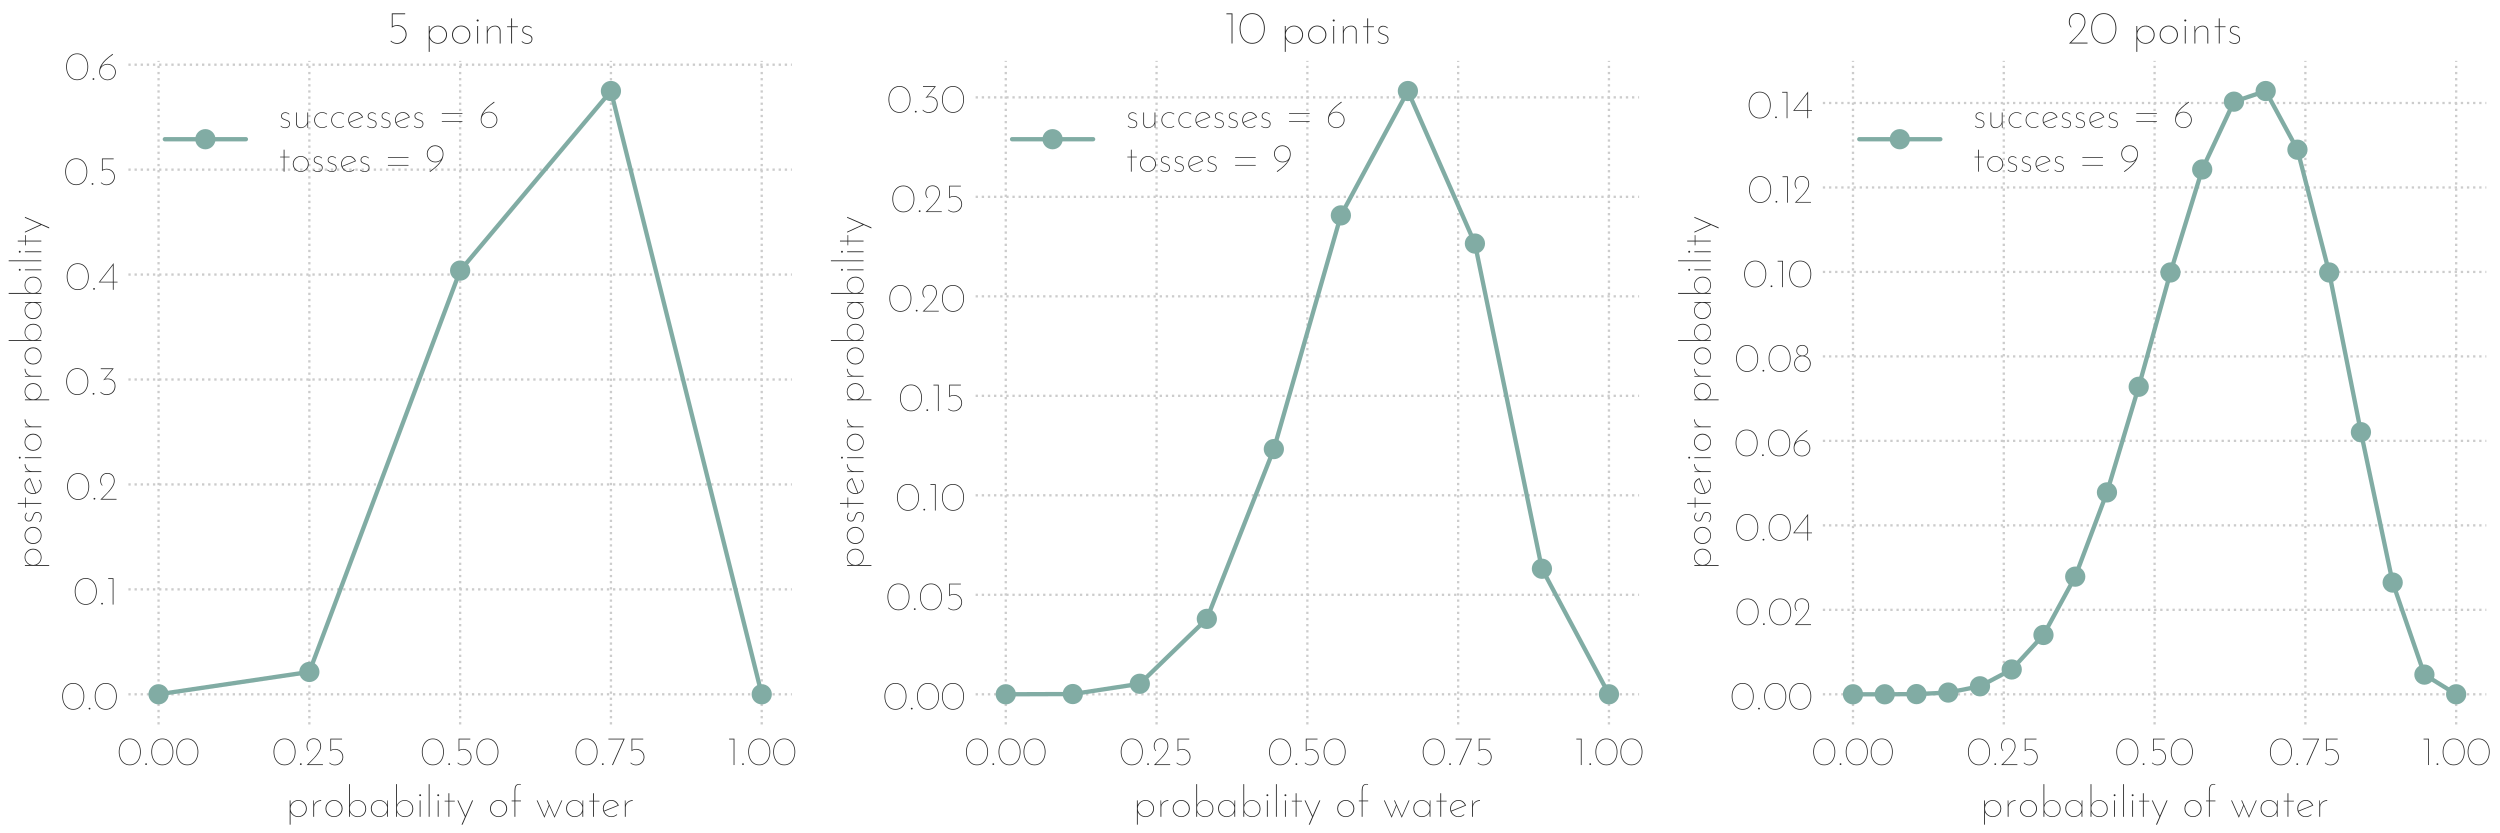 <?xml version="1.0" encoding="utf-8" standalone="no"?>
<!DOCTYPE svg PUBLIC "-//W3C//DTD SVG 1.1//EN"
  "http://www.w3.org/Graphics/SVG/1.1/DTD/svg11.dtd">
<!-- Created with matplotlib (https://matplotlib.org/) -->
<svg height="288pt" version="1.1" viewBox="0 0 864 288" width="864pt" xmlns="http://www.w3.org/2000/svg" xmlns:xlink="http://www.w3.org/1999/xlink">
 <defs>
  <style type="text/css">
*{stroke-linecap:butt;stroke-linejoin:round;}
  </style>
 </defs>
 <g id="figure_1">
  <g id="patch_1">
   <path d="M 0 288 
L 864 288 
L 864 0 
L 0 0 
z
" style="fill:#ffffff;"/>
  </g>
  <g id="axes_1">
   <g id="patch_2">
    <path d="M 44.375 250.369 
L 273.675 250.369 
L 273.675 21.033 
L 44.375 21.033 
z
" style="fill:#ffffff;"/>
   </g>
   <g id="matplotlib.axis_1">
    <g id="xtick_1">
     <g id="line2d_1">
      <path clip-path="url(#p6ac3465b98)" d="M 54.798 250.369 
L 54.798 21.033 
" style="fill:none;stroke:#cccccc;stroke-dasharray:0.8,1.32;stroke-dashoffset:0;stroke-width:0.8;"/>
     </g>
     <g id="line2d_2"/>
     <g id="text_1">
      <!-- 0.00 -->
      <defs>
       <path d="M 30.797 -0.594 
Q 22.203 -0.594 16.047 4 
Q 9.906 8.594 6.75 16.188 
Q 3.594 23.797 3.594 32.594 
Q 3.594 41.406 6.75 48.906 
Q 9.906 56.406 16.047 60.953 
Q 22.203 65.5 30.797 65.5 
Q 39.406 65.5 45.594 60.953 
Q 51.797 56.406 54.938 48.844 
Q 58.094 41.297 58.094 32.594 
Q 58.094 23.797 54.938 16.188 
Q 51.797 8.594 45.594 4 
Q 39.406 -0.594 30.797 -0.594 
z
M 30.797 1.297 
Q 37.906 1.203 43.656 5 
Q 49.406 8.797 52.75 15.891 
Q 56.094 23 56.094 32.5 
Q 56.094 42 52.75 49.047 
Q 49.406 56.094 43.656 59.891 
Q 37.906 63.703 30.797 63.594 
Q 23.703 63.703 18 59.891 
Q 12.297 56.094 8.938 49.047 
Q 5.594 42 5.594 32.5 
Q 5.594 23 8.938 15.891 
Q 12.297 8.797 18 5 
Q 23.703 1.203 30.797 1.297 
z
" id="JosefinSans-Thin-48"/>
       <path d="M 7.094 2.203 
Q 7.094 3.203 7.797 3.844 
Q 8.5 4.5 9.406 4.5 
Q 10.297 4.5 10.938 3.844 
Q 11.594 3.203 11.594 2.203 
Q 11.594 1.297 10.938 0.641 
Q 10.297 0 9.406 0 
Q 8.5 0 7.797 0.641 
Q 7.094 1.297 7.094 2.203 
z
" id="JosefinSans-Thin-46"/>
      </defs>
      <g style="fill:#262626;" transform="translate(40.538 264.397)scale(0.14 -0.14)">
       <use xlink:href="#JosefinSans-Thin-48"/>
       <use x="61.7" xlink:href="#JosefinSans-Thin-46"/>
       <use x="80.3" xlink:href="#JosefinSans-Thin-48"/>
       <use x="142" xlink:href="#JosefinSans-Thin-48"/>
      </g>
     </g>
    </g>
    <g id="xtick_2">
     <g id="line2d_3">
      <path clip-path="url(#p6ac3465b98)" d="M 106.911 250.369 
L 106.911 21.033 
" style="fill:none;stroke:#cccccc;stroke-dasharray:0.8,1.32;stroke-dashoffset:0;stroke-width:0.8;"/>
     </g>
     <g id="line2d_4"/>
     <g id="text_2">
      <!-- 0.25 -->
      <defs>
       <path d="M 45.297 1.906 
L 45.297 0 
L 5.297 0 
Q 16.297 10.594 23.047 17.844 
Q 29.797 25.094 34.297 32.438 
Q 38.797 39.797 38.797 46.297 
Q 38.797 52.594 36.344 56.547 
Q 33.906 60.5 30.297 62.25 
Q 26.703 64 23 64 
Q 17 64 13.391 61.297 
Q 9.797 58.594 8.344 54.688 
Q 6.906 50.797 6.906 46.906 
Q 6.906 39.703 10.797 35.5 
L 9.594 34.406 
Q 4.906 39.594 4.906 46.797 
Q 4.906 55.094 9.75 60.5 
Q 14.594 65.906 23.094 65.906 
Q 28.297 65.906 32.344 63.406 
Q 36.406 60.906 38.594 56.453 
Q 40.797 52 40.797 46.406 
Q 40.797 40.297 37.25 33.844 
Q 33.703 27.406 28.641 21.594 
Q 23.594 15.797 15.297 7.5 
L 9.797 1.906 
z
" id="JosefinSans-Thin-50"/>
       <path d="M 25.703 39.797 
Q 31.406 39.797 36.047 37.094 
Q 40.703 34.406 43.344 29.797 
Q 46 25.203 46 19.594 
Q 46 14.094 43.25 9.391 
Q 40.5 4.703 35.75 1.953 
Q 31 -0.797 25.406 -0.797 
Q 21.406 -0.797 17.656 0.703 
Q 13.906 2.203 11.094 4.906 
L 12.406 6.203 
Q 14.797 3.703 18.094 2.344 
Q 21.406 1 25.094 1 
Q 30.203 1 34.547 3.547 
Q 38.906 6.094 41.453 10.391 
Q 44 14.703 44 19.594 
Q 44 24.594 41.547 28.844 
Q 39.094 33.094 34.797 35.547 
Q 30.5 38 25.297 38 
Q 22 38 19.047 36.891 
Q 16.094 35.797 14.094 34 
L 14 34 
L 14 65.094 
L 42.906 65.094 
L 42.906 63.203 
L 15.906 63.203 
L 15.906 37.5 
Q 17.797 38.5 20.5 39.141 
Q 23.203 39.797 25.703 39.797 
z
" id="JosefinSans-Thin-53"/>
      </defs>
      <g style="fill:#262626;" transform="translate(94.018 264.397)scale(0.14 -0.14)">
       <use xlink:href="#JosefinSans-Thin-48"/>
       <use x="61.7" xlink:href="#JosefinSans-Thin-46"/>
       <use x="80.3" xlink:href="#JosefinSans-Thin-50"/>
       <use x="129.9" xlink:href="#JosefinSans-Thin-53"/>
      </g>
     </g>
    </g>
    <g id="xtick_3">
     <g id="line2d_5">
      <path clip-path="url(#p6ac3465b98)" d="M 159.025 250.369 
L 159.025 21.033 
" style="fill:none;stroke:#cccccc;stroke-dasharray:0.8,1.32;stroke-dashoffset:0;stroke-width:0.8;"/>
     </g>
     <g id="line2d_6"/>
     <g id="text_3">
      <!-- 0.50 -->
      <g style="fill:#262626;" transform="translate(145.284 264.397)scale(0.14 -0.14)">
       <use xlink:href="#JosefinSans-Thin-48"/>
       <use x="61.7" xlink:href="#JosefinSans-Thin-46"/>
       <use x="80.3" xlink:href="#JosefinSans-Thin-53"/>
       <use x="134.6" xlink:href="#JosefinSans-Thin-48"/>
      </g>
     </g>
    </g>
    <g id="xtick_4">
     <g id="line2d_7">
      <path clip-path="url(#p6ac3465b98)" d="M 211.139 250.369 
L 211.139 21.033 
" style="fill:none;stroke:#cccccc;stroke-dasharray:0.8,1.32;stroke-dashoffset:0;stroke-width:0.8;"/>
     </g>
     <g id="line2d_8"/>
     <g id="text_4">
      <!-- 0.75 -->
      <defs>
       <path d="M 44.797 65.094 
L 15.797 0 
L 13.406 0 
L 41.797 63.203 
L 4.5 63.203 
L 4.5 65.094 
z
" id="JosefinSans-Thin-55"/>
      </defs>
      <g style="fill:#262626;" transform="translate(198.386 264.397)scale(0.14 -0.14)">
       <use xlink:href="#JosefinSans-Thin-48"/>
       <use x="61.7" xlink:href="#JosefinSans-Thin-46"/>
       <use x="80.3" xlink:href="#JosefinSans-Thin-55"/>
       <use x="127.9" xlink:href="#JosefinSans-Thin-53"/>
      </g>
     </g>
    </g>
    <g id="xtick_5">
     <g id="line2d_9">
      <path clip-path="url(#p6ac3465b98)" d="M 263.253 250.369 
L 263.253 21.033 
" style="fill:none;stroke:#cccccc;stroke-dasharray:0.8,1.32;stroke-dashoffset:0;stroke-width:0.8;"/>
     </g>
     <g id="line2d_10"/>
     <g id="text_5">
      <!-- 1.00 -->
      <defs>
       <path d="M 19 65.094 
L 19 0 
L 17 0 
L 17 63.094 
L 5.906 63.094 
L 5.906 65.094 
z
" id="JosefinSans-Thin-49"/>
      </defs>
      <g style="fill:#262626;" transform="translate(251.157 264.397)scale(0.14 -0.14)">
       <use xlink:href="#JosefinSans-Thin-49"/>
       <use x="30.8" xlink:href="#JosefinSans-Thin-46"/>
       <use x="49.4" xlink:href="#JosefinSans-Thin-48"/>
       <use x="111.1" xlink:href="#JosefinSans-Thin-48"/>
      </g>
     </g>
    </g>
    <g id="text_6">
     <!-- probability of water -->
     <defs>
      <path d="M 29.406 38.594 
Q 34.703 38.594 39.203 35.938 
Q 43.703 33.297 46.297 28.797 
Q 48.906 24.297 48.906 18.906 
Q 48.906 13.5 46.297 9.047 
Q 43.703 4.594 39.203 2 
Q 34.703 -0.594 29.297 -0.594 
Q 23.406 -0.594 18.594 2.5 
Q 13.797 5.594 11.406 10.703 
L 11.406 -18.094 
L 9.406 -18.094 
L 9.406 37.797 
L 11.297 37.797 
L 11.406 27 
Q 13.797 32.203 18.641 35.391 
Q 23.5 38.594 29.406 38.594 
z
M 29.094 1.094 
Q 34 1.094 38.047 3.5 
Q 42.094 5.906 44.5 10 
Q 46.906 14.094 46.906 18.906 
Q 46.906 23.797 44.5 27.938 
Q 42.094 32.094 38.047 34.5 
Q 34 36.906 29.203 36.906 
Q 24.406 36.906 20.344 34.5 
Q 16.297 32.094 13.844 28.047 
Q 11.406 24 11.406 19.203 
L 11.406 18.203 
Q 11.5 13.594 13.953 9.641 
Q 16.406 5.703 20.406 3.391 
Q 24.406 1.094 29.094 1.094 
z
" id="JosefinSans-Thin-112"/>
      <path d="M 11.203 27.594 
Q 13 32.594 17.547 35.5 
Q 22.094 38.406 27.703 38.5 
L 27.594 36.703 
Q 23.203 36.5 19.5 34.594 
Q 15.797 32.703 13.594 29.344 
Q 11.406 26 11.406 21.797 
L 11.406 0 
L 9.406 0 
L 9.406 37.797 
L 10.906 37.797 
L 11.203 27.594 
z
" id="JosefinSans-Thin-114"/>
      <path d="M 5.406 19 
Q 5.406 24.406 8.047 28.906 
Q 10.703 33.406 15.203 36.047 
Q 19.703 38.703 25.094 38.703 
Q 30.5 38.703 35.047 36.047 
Q 39.594 33.406 42.25 28.906 
Q 44.906 24.406 44.906 19 
Q 44.906 13.594 42.25 9.094 
Q 39.594 4.594 35.047 2 
Q 30.5 -0.594 25.094 -0.594 
Q 19.703 -0.594 15.141 1.953 
Q 10.594 4.5 8 9 
Q 5.406 13.5 5.406 19 
z
M 7.406 19 
Q 7.406 14.094 9.75 10 
Q 12.094 5.906 16.141 3.5 
Q 20.203 1.094 25.094 1.094 
Q 29.906 1.094 33.953 3.5 
Q 38 5.906 40.391 10 
Q 42.797 14.094 42.797 19 
Q 42.797 23.797 40.391 27.938 
Q 38 32.094 33.953 34.5 
Q 29.906 36.906 25.094 36.906 
Q 20.203 36.906 16.094 34.344 
Q 12 31.797 9.703 27.641 
Q 7.406 23.5 7.406 19 
z
" id="JosefinSans-Thin-111"/>
      <path d="M 29.406 38.594 
Q 34.703 38.594 39.203 36 
Q 43.703 33.406 46.297 28.906 
Q 48.906 24.406 48.906 19 
Q 48.906 12.797 46.297 8.344 
Q 43.703 3.906 39.25 1.656 
Q 34.797 -0.594 29.297 -0.594 
Q 23.5 -0.594 18.641 2.656 
Q 13.797 5.906 11.406 11 
L 11.406 0 
L 9.406 0 
L 9.406 75.203 
L 11.406 75.203 
L 11.406 26.906 
Q 13.703 32.203 18.547 35.391 
Q 23.406 38.594 29.406 38.594 
z
M 29.203 1.094 
Q 37.406 1.094 42.156 6.047 
Q 46.906 11 46.906 19 
Q 46.906 23.797 44.703 27.891 
Q 42.5 32 38.453 34.453 
Q 34.406 36.906 29.203 36.906 
Q 22.406 36.906 17.453 32.703 
Q 12.5 28.5 11.406 22.094 
L 11.406 17.406 
Q 11.406 13.297 13.844 9.5 
Q 16.297 5.703 20.344 3.391 
Q 24.406 1.094 29.203 1.094 
z
" id="JosefinSans-Thin-98"/>
      <path d="M 44.797 37.797 
L 44.797 0 
L 42.906 0 
L 42.906 10.797 
Q 40.797 5.797 35.844 2.594 
Q 30.906 -0.594 24.906 -0.594 
Q 19.594 -0.594 15.094 2 
Q 10.594 4.594 8 9.047 
Q 5.406 13.5 5.406 18.906 
Q 5.406 25 8.047 29.453 
Q 10.703 33.906 15.203 36.25 
Q 19.703 38.594 25.203 38.594 
Q 31 38.594 35.797 35.344 
Q 40.594 32.094 42.906 26.906 
L 43.297 37.797 
z
M 25.094 1.094 
Q 30 1.094 34.047 3.297 
Q 38.094 5.5 40.5 9.391 
Q 42.906 13.297 42.906 18.094 
L 42.906 22.203 
Q 41.703 28.406 36.641 32.656 
Q 31.594 36.906 25.094 36.906 
Q 20.203 36.906 16.141 34.703 
Q 12.094 32.5 9.75 28.391 
Q 7.406 24.297 7.406 19 
Q 7.406 14.094 9.797 10 
Q 12.203 5.906 16.25 3.5 
Q 20.297 1.094 25.094 1.094 
z
" id="JosefinSans-Thin-97"/>
      <path d="M 11.406 37.797 
L 11.406 0 
L 9.406 0 
L 9.406 37.797 
z
M 8.203 49.703 
Q 8.203 50.609 8.844 51.25 
Q 9.5 51.906 10.5 51.906 
Q 11.406 51.906 12.047 51.25 
Q 12.703 50.609 12.703 49.703 
Q 12.703 48.797 12.047 48.141 
Q 11.406 47.5 10.5 47.5 
Q 9.594 47.5 8.891 48.203 
Q 8.203 48.906 8.203 49.703 
z
" id="JosefinSans-Thin-105"/>
      <path d="M 11.406 75.203 
L 11.406 0 
L 9.406 0 
L 9.406 75.203 
z
" id="JosefinSans-Thin-108"/>
      <path d="M 15.297 54.297 
L 15.297 37 
L 27.906 37 
L 27.906 35.297 
L 15.297 35.297 
L 15.297 0 
L 13.297 0 
L 13.297 35.297 
L 4.5 35.297 
L 4.5 37 
L 13.297 37 
L 13.297 54.297 
z
" id="JosefinSans-Thin-116"/>
      <path d="M 39.703 37.797 
L 15.406 -18.094 
L 13 -18.094 
L 20.906 -0.203 
L 3.406 37.797 
L 5.5 37.797 
L 21.906 2.203 
L 37.5 37.797 
z
" id="JosefinSans-Thin-121"/>
      <path id="JosefinSans-Thin-32"/>
      <path d="M 11.5 35.703 
L 5 35.703 
L 5 37.5 
L 11.5 37.5 
L 11.5 58.5 
Q 11.5 68 14.141 71.844 
Q 16.797 75.703 22.5 75.703 
Q 24.406 75.703 26.5 74.906 
L 25.594 73.5 
Q 24.406 74.203 22.594 74.203 
Q 17.797 74.203 15.641 70.75 
Q 13.5 67.297 13.5 58.906 
L 13.5 37.5 
L 26.5 37.5 
L 26.5 35.703 
L 13.5 35.703 
L 13.5 0 
L 11.5 0 
z
" id="JosefinSans-Thin-102"/>
      <path d="M 62.5 37.797 
L 44.594 -2.297 
L 32.5 25.203 
L 21.297 -2.297 
L 3.406 37.797 
L 5.406 37.797 
L 21.406 2 
L 31.5 27.094 
L 26.703 37.797 
L 28.703 37.797 
L 44.703 1.797 
L 60.5 37.797 
z
" id="JosefinSans-Thin-119"/>
      <path d="M 25.094 1.094 
Q 28.594 1.094 31.75 2.344 
Q 34.906 3.594 37.297 5.906 
L 38.594 4.5 
Q 35.797 2.094 32.344 0.75 
Q 28.906 -0.594 25.094 -0.594 
Q 19.594 -0.594 15.094 2 
Q 10.594 4.594 8 9.094 
Q 5.406 13.594 5.406 19 
Q 5.406 24.406 8.047 28.906 
Q 10.703 33.406 15.203 36.047 
Q 19.703 38.703 25.094 38.703 
Q 31.094 38.703 35.547 35.203 
Q 40 31.703 42.297 25.906 
L 8.703 12.297 
Q 10.703 7.406 15 4.25 
Q 19.297 1.094 25.094 1.094 
z
M 25 36.906 
Q 20.203 36.906 16.141 34.5 
Q 12.094 32.094 9.75 28 
Q 7.406 23.906 7.406 19 
Q 7.406 16.203 8.094 14 
L 39.797 26.797 
Q 37.5 31.297 33.641 34.094 
Q 29.797 36.906 25 36.906 
z
" id="JosefinSans-Thin-101"/>
     </defs>
     <g style="fill:#262626;" transform="translate(98.705 282.286)scale(0.15 -0.15)">
      <use xlink:href="#JosefinSans-Thin-112"/>
      <use x="54.3" xlink:href="#JosefinSans-Thin-114"/>
      <use x="86.4" xlink:href="#JosefinSans-Thin-111"/>
      <use x="136.7" xlink:href="#JosefinSans-Thin-98"/>
      <use x="191" xlink:href="#JosefinSans-Thin-97"/>
      <use x="245.2" xlink:href="#JosefinSans-Thin-98"/>
      <use x="299.5" xlink:href="#JosefinSans-Thin-105"/>
      <use x="320.3" xlink:href="#JosefinSans-Thin-108"/>
      <use x="341.1" xlink:href="#JosefinSans-Thin-105"/>
      <use x="361.9" xlink:href="#JosefinSans-Thin-116"/>
      <use x="392.3" xlink:href="#JosefinSans-Thin-121"/>
      <use x="435.4" xlink:href="#JosefinSans-Thin-32"/>
      <use x="465.5" xlink:href="#JosefinSans-Thin-111"/>
      <use x="515.8" xlink:href="#JosefinSans-Thin-102"/>
      <use x="544.9" xlink:href="#JosefinSans-Thin-32"/>
      <use x="575" xlink:href="#JosefinSans-Thin-119"/>
      <use x="640.9" xlink:href="#JosefinSans-Thin-97"/>
      <use x="695.1" xlink:href="#JosefinSans-Thin-116"/>
      <use x="725.5" xlink:href="#JosefinSans-Thin-101"/>
      <use x="772.2" xlink:href="#JosefinSans-Thin-114"/>
     </g>
    </g>
   </g>
   <g id="matplotlib.axis_2">
    <g id="ytick_1">
     <g id="line2d_11">
      <path clip-path="url(#p6ac3465b98)" d="M 44.375 239.944 
L 273.675 239.944 
" style="fill:none;stroke:#cccccc;stroke-dasharray:0.8,1.32;stroke-dashoffset:0;stroke-width:0.8;"/>
     </g>
     <g id="line2d_12"/>
     <g id="text_7">
      <!-- 0.0 -->
      <g style="fill:#262626;" transform="translate(20.995 245.209)scale(0.14 -0.14)">
       <use xlink:href="#JosefinSans-Thin-48"/>
       <use x="61.7" xlink:href="#JosefinSans-Thin-46"/>
       <use x="80.3" xlink:href="#JosefinSans-Thin-48"/>
      </g>
     </g>
    </g>
    <g id="ytick_2">
     <g id="line2d_13">
      <path clip-path="url(#p6ac3465b98)" d="M 44.375 203.681 
L 273.675 203.681 
" style="fill:none;stroke:#cccccc;stroke-dasharray:0.8,1.32;stroke-dashoffset:0;stroke-width:0.8;"/>
     </g>
     <g id="line2d_14"/>
     <g id="text_8">
      <!-- 0.1 -->
      <g style="fill:#262626;" transform="translate(25.322 208.945)scale(0.14 -0.14)">
       <use xlink:href="#JosefinSans-Thin-48"/>
       <use x="61.7" xlink:href="#JosefinSans-Thin-46"/>
       <use x="80.3" xlink:href="#JosefinSans-Thin-49"/>
      </g>
     </g>
    </g>
    <g id="ytick_3">
     <g id="line2d_15">
      <path clip-path="url(#p6ac3465b98)" d="M 44.375 167.417 
L 273.675 167.417 
" style="fill:none;stroke:#cccccc;stroke-dasharray:0.8,1.32;stroke-dashoffset:0;stroke-width:0.8;"/>
     </g>
     <g id="line2d_16"/>
     <g id="text_9">
      <!-- 0.2 -->
      <g style="fill:#262626;" transform="translate(22.69 172.681)scale(0.14 -0.14)">
       <use xlink:href="#JosefinSans-Thin-48"/>
       <use x="61.7" xlink:href="#JosefinSans-Thin-46"/>
       <use x="80.3" xlink:href="#JosefinSans-Thin-50"/>
      </g>
     </g>
    </g>
    <g id="ytick_4">
     <g id="line2d_17">
      <path clip-path="url(#p6ac3465b98)" d="M 44.375 131.153 
L 273.675 131.153 
" style="fill:none;stroke:#cccccc;stroke-dasharray:0.8,1.32;stroke-dashoffset:0;stroke-width:0.8;"/>
     </g>
     <g id="line2d_18"/>
     <g id="text_10">
      <!-- 0.3 -->
      <defs>
       <path d="M 25.5 39.906 
Q 30.906 40.203 35.297 38.094 
Q 39.703 36 42.297 31.75 
Q 44.906 27.5 44.906 21.5 
Q 44.906 15 42.047 9.891 
Q 39.203 4.797 34.047 2 
Q 28.906 -0.797 22.406 -0.797 
Q 18 -0.797 14.141 0.953 
Q 10.297 2.703 7.406 5.797 
L 8.406 7.297 
Q 10.797 4.5 14.594 2.797 
Q 18.406 1.094 22.406 1.094 
Q 28.406 1.094 33.047 3.688 
Q 37.703 6.297 40.297 11 
Q 42.906 15.703 42.906 21.594 
Q 42.906 29.297 38.094 33.75 
Q 33.297 38.203 25.203 38.203 
Q 22.5 38.203 19.797 37.547 
Q 17.094 36.906 15.297 35.797 
L 14.906 36.094 
L 36.797 63.203 
L 8.594 63.203 
L 8.594 65.094 
L 40.594 65.094 
L 19.297 39 
Q 22.094 39.906 25.5 39.906 
z
" id="JosefinSans-Thin-51"/>
      </defs>
      <g style="fill:#262626;" transform="translate(22.382 136.418)scale(0.14 -0.14)">
       <use xlink:href="#JosefinSans-Thin-48"/>
       <use x="61.7" xlink:href="#JosefinSans-Thin-46"/>
       <use x="80.3" xlink:href="#JosefinSans-Thin-51"/>
      </g>
     </g>
    </g>
    <g id="ytick_5">
     <g id="line2d_19">
      <path clip-path="url(#p6ac3465b98)" d="M 44.375 94.89 
L 273.675 94.89 
" style="fill:none;stroke:#cccccc;stroke-dasharray:0.8,1.32;stroke-dashoffset:0;stroke-width:0.8;"/>
     </g>
     <g id="line2d_20"/>
     <g id="text_11">
      <!-- 0.4 -->
      <defs>
       <path d="M 48.797 19.906 
L 48.797 18.094 
L 39.203 18.094 
L 39.203 0 
L 37.203 0 
L 37.203 18.094 
L 2.297 18.094 
L 2.297 18.203 
L 39.094 65.906 
L 39.203 65.906 
L 39.203 19.906 
z
M 37.203 19.906 
L 37.203 60.5 
L 5.797 19.906 
z
" id="JosefinSans-Thin-52"/>
      </defs>
      <g style="fill:#262626;" transform="translate(22.55 100.154)scale(0.14 -0.14)">
       <use xlink:href="#JosefinSans-Thin-48"/>
       <use x="61.7" xlink:href="#JosefinSans-Thin-46"/>
       <use x="80.3" xlink:href="#JosefinSans-Thin-52"/>
      </g>
     </g>
    </g>
    <g id="ytick_6">
     <g id="line2d_21">
      <path clip-path="url(#p6ac3465b98)" d="M 44.375 58.626 
L 273.675 58.626 
" style="fill:none;stroke:#cccccc;stroke-dasharray:0.8,1.32;stroke-dashoffset:0;stroke-width:0.8;"/>
     </g>
     <g id="line2d_22"/>
     <g id="text_12">
      <!-- 0.5 -->
      <g style="fill:#262626;" transform="translate(22.032 63.89)scale(0.14 -0.14)">
       <use xlink:href="#JosefinSans-Thin-48"/>
       <use x="61.7" xlink:href="#JosefinSans-Thin-46"/>
       <use x="80.3" xlink:href="#JosefinSans-Thin-53"/>
      </g>
     </g>
    </g>
    <g id="ytick_7">
     <g id="line2d_23">
      <path clip-path="url(#p6ac3465b98)" d="M 44.375 22.363 
L 273.675 22.363 
" style="fill:none;stroke:#cccccc;stroke-dasharray:0.8,1.32;stroke-dashoffset:0;stroke-width:0.8;"/>
     </g>
     <g id="line2d_24"/>
     <g id="text_13">
      <!-- 0.6 -->
      <defs>
       <path d="M 25.797 39.703 
Q 31.297 39.703 35.938 36.953 
Q 40.594 34.203 43.344 29.547 
Q 46.094 24.906 46.094 19.406 
Q 46.094 13.906 43.344 9.25 
Q 40.594 4.594 35.844 1.891 
Q 31.094 -0.797 25.5 -0.797 
Q 19.906 -0.797 15.156 1.953 
Q 10.406 4.703 7.656 9.391 
Q 4.906 14.094 4.906 19.703 
Q 4.906 29.094 9.703 37.094 
Q 14.5 45.094 21.047 50.938 
Q 27.594 56.797 37.906 64.406 
L 39.203 62.703 
Q 27.703 55 20.25 47.344 
Q 12.797 39.703 9.906 32.703 
Q 12.797 36.094 16.938 37.891 
Q 21.094 39.703 25.797 39.703 
z
M 25.406 1 
Q 30.5 1 34.797 3.453 
Q 39.094 5.906 41.594 10.156 
Q 44.094 14.406 44.094 19.406 
Q 44.094 24.5 41.594 28.75 
Q 39.094 33 34.797 35.453 
Q 30.5 37.906 25.406 37.906 
Q 20.297 37.906 16.047 35.656 
Q 11.797 33.406 9.297 29.406 
Q 6.797 25.406 6.797 20.203 
L 6.797 19.406 
Q 6.797 14.406 9.297 10.203 
Q 11.797 6 16.047 3.5 
Q 20.297 1 25.406 1 
z
" id="JosefinSans-Thin-54"/>
      </defs>
      <g style="fill:#262626;" transform="translate(22.353 27.627)scale(0.14 -0.14)">
       <use xlink:href="#JosefinSans-Thin-48"/>
       <use x="61.7" xlink:href="#JosefinSans-Thin-46"/>
       <use x="80.3" xlink:href="#JosefinSans-Thin-54"/>
      </g>
     </g>
    </g>
    <g id="text_14">
     <!-- posterior probability -->
     <defs>
      <path d="M 17.094 -0.797 
Q 13.906 -0.797 10.656 0.391 
Q 7.406 1.594 5.406 4 
L 6.594 5.203 
Q 8.094 3.297 10.938 2.094 
Q 13.797 0.906 17.094 0.906 
Q 21.203 0.906 24.094 3 
Q 27 5.094 27 9.703 
Q 27 12.5 25.5 14.25 
Q 24 16 22 16.891 
Q 20 17.797 16.203 19 
Q 11.703 20.594 9.297 22.641 
Q 6.906 24.703 6.906 28.703 
Q 6.906 33.203 9.953 35.75 
Q 13 38.297 17.203 38.297 
Q 19.797 38.297 22.641 37.188 
Q 25.5 36.094 27.5 33.906 
L 26.406 32.594 
Q 24.906 34.5 22.25 35.5 
Q 19.594 36.5 17.297 36.5 
Q 14.203 36.5 11.5 34.547 
Q 8.797 32.594 8.797 28.906 
Q 8.797 25.594 10.938 23.891 
Q 13.094 22.203 17.297 20.703 
Q 21.406 19.297 23.547 18.297 
Q 25.703 17.297 27.297 15.344 
Q 28.906 13.406 28.906 10.203 
Q 28.906 5.094 25.844 2.141 
Q 22.797 -0.797 17.094 -0.797 
z
" id="JosefinSans-Thin-115"/>
     </defs>
     <g style="fill:#262626;" transform="translate(14.281 196.965)rotate(-90)scale(0.15 -0.15)">
      <use xlink:href="#JosefinSans-Thin-112"/>
      <use x="54.3" xlink:href="#JosefinSans-Thin-111"/>
      <use x="104.6" xlink:href="#JosefinSans-Thin-115"/>
      <use x="139" xlink:href="#JosefinSans-Thin-116"/>
      <use x="169.4" xlink:href="#JosefinSans-Thin-101"/>
      <use x="216.1" xlink:href="#JosefinSans-Thin-114"/>
      <use x="248.2" xlink:href="#JosefinSans-Thin-105"/>
      <use x="269" xlink:href="#JosefinSans-Thin-111"/>
      <use x="319.3" xlink:href="#JosefinSans-Thin-114"/>
      <use x="351.4" xlink:href="#JosefinSans-Thin-32"/>
      <use x="381.5" xlink:href="#JosefinSans-Thin-112"/>
      <use x="435.8" xlink:href="#JosefinSans-Thin-114"/>
      <use x="467.9" xlink:href="#JosefinSans-Thin-111"/>
      <use x="518.2" xlink:href="#JosefinSans-Thin-98"/>
      <use x="572.5" xlink:href="#JosefinSans-Thin-97"/>
      <use x="626.7" xlink:href="#JosefinSans-Thin-98"/>
      <use x="681" xlink:href="#JosefinSans-Thin-105"/>
      <use x="701.8" xlink:href="#JosefinSans-Thin-108"/>
      <use x="722.6" xlink:href="#JosefinSans-Thin-105"/>
      <use x="743.4" xlink:href="#JosefinSans-Thin-116"/>
      <use x="773.8" xlink:href="#JosefinSans-Thin-121"/>
     </g>
    </g>
   </g>
   <g id="line2d_25">
    <path clip-path="url(#p6ac3465b98)" d="M 54.798 239.944 
L 106.911 232.223 
L 159.025 93.517 
L 211.139 31.457 
L 263.253 239.944 
" style="fill:none;stroke:#81aca4;stroke-linecap:round;stroke-width:1.5;"/>
    <defs>
     <path d="M 0 3 
C 0.796 3 1.559 2.684 2.121 2.121 
C 2.684 1.559 3 0.796 3 0 
C 3 -0.796 2.684 -1.559 2.121 -2.121 
C 1.559 -2.684 0.796 -3 0 -3 
C -0.796 -3 -1.559 -2.684 -2.121 -2.121 
C -2.684 -1.559 -3 -0.796 -3 0 
C -3 0.796 -2.684 1.559 -2.121 2.121 
C -1.559 2.684 -0.796 3 0 3 
z
" id="mb81123f9b5" style="stroke:#81aca4;"/>
    </defs>
    <g clip-path="url(#p6ac3465b98)">
     <use style="fill:#81aca4;stroke:#81aca4;" x="54.798" xlink:href="#mb81123f9b5" y="239.944"/>
     <use style="fill:#81aca4;stroke:#81aca4;" x="106.911" xlink:href="#mb81123f9b5" y="232.223"/>
     <use style="fill:#81aca4;stroke:#81aca4;" x="159.025" xlink:href="#mb81123f9b5" y="93.517"/>
     <use style="fill:#81aca4;stroke:#81aca4;" x="211.139" xlink:href="#mb81123f9b5" y="31.457"/>
     <use style="fill:#81aca4;stroke:#81aca4;" x="263.253" xlink:href="#mb81123f9b5" y="239.944"/>
    </g>
   </g>
   <g id="text_15">
    <!-- 5 points -->
    <defs>
     <path d="M 27.594 38.5 
Q 32.797 38.5 35.938 35.391 
Q 39.094 32.297 39.297 27.297 
L 39.297 0 
L 37.297 0 
L 37.297 27.094 
Q 37.094 31.297 34.547 33.938 
Q 32 36.594 27.406 36.797 
Q 23.203 36.797 19.547 34.891 
Q 15.906 33 13.656 29.594 
Q 11.406 26.203 11.406 21.906 
L 11.406 0 
L 9.406 0 
L 9.406 37.797 
L 10.906 37.797 
L 11.203 27.703 
Q 13 32.703 17.5 35.594 
Q 22 38.5 27.594 38.5 
z
" id="JosefinSans-Thin-110"/>
    </defs>
    <g style="fill:#262626;" transform="translate(133.161 15.033)scale(0.16 -0.16)">
     <use xlink:href="#JosefinSans-Thin-53"/>
     <use x="54.3" xlink:href="#JosefinSans-Thin-32"/>
     <use x="84.4" xlink:href="#JosefinSans-Thin-112"/>
     <use x="138.7" xlink:href="#JosefinSans-Thin-111"/>
     <use x="189" xlink:href="#JosefinSans-Thin-105"/>
     <use x="209.8" xlink:href="#JosefinSans-Thin-110"/>
     <use x="258.5" xlink:href="#JosefinSans-Thin-116"/>
     <use x="288.9" xlink:href="#JosefinSans-Thin-115"/>
    </g>
   </g>
   <g id="legend_1">
    <g id="line2d_26">
     <path d="M 56.975 48.111 
L 84.975 48.111 
" style="fill:none;stroke:#81aca4;stroke-linecap:round;stroke-width:1.5;"/>
    </g>
    <g id="line2d_27">
     <g>
      <use style="fill:#81aca4;stroke:#81aca4;" x="70.975" xlink:href="#mb81123f9b5" y="48.111"/>
     </g>
    </g>
    <g id="text_16">
     <!-- successes = 6 -->
     <defs>
      <path d="M 39.297 37.797 
L 39.297 0 
L 37.594 0 
L 37.406 9.906 
Q 35.703 5.406 31.047 2.297 
Q 26.406 -0.797 21.094 -0.797 
Q 15.906 -0.797 12.75 2.344 
Q 9.594 5.5 9.406 10.5 
L 9.406 37.797 
L 11.406 37.797 
L 11.406 10.797 
Q 11.594 6.5 14.188 3.844 
Q 16.797 1.203 21.5 1 
Q 25.594 1 29.188 2.953 
Q 32.797 4.906 35.047 8.344 
Q 37.297 11.797 37.297 16 
L 37.297 37.797 
z
" id="JosefinSans-Thin-117"/>
      <path d="M 37.5 3.703 
Q 32.094 -0.594 25.094 -0.594 
Q 19.703 -0.594 15.203 2 
Q 10.703 4.594 8.047 9.047 
Q 5.406 13.5 5.406 18.906 
Q 5.406 24.297 8.047 28.797 
Q 10.703 33.297 15.203 35.938 
Q 19.703 38.594 25 38.594 
Q 28.594 38.594 31.797 37.438 
Q 35 36.297 37.5 34.203 
L 36.406 32.797 
Q 31.094 36.906 25.094 36.906 
Q 20.203 36.906 16.141 34.453 
Q 12.094 32 9.75 27.891 
Q 7.406 23.797 7.406 18.906 
Q 7.406 14.094 9.75 10 
Q 12.094 5.906 16.141 3.5 
Q 20.203 1.094 25.094 1.094 
Q 31.297 1.094 36.297 5 
L 37.5 3.703 
z
" id="JosefinSans-Thin-99"/>
      <path d="M 60.703 36 
L 60.703 34.203 
L 10 34.203 
L 10 36 
z
M 60.703 16.594 
L 60.703 14.797 
L 10 14.797 
L 10 16.594 
z
" id="JosefinSans-Thin-61"/>
     </defs>
     <g style="fill:#262626;" transform="translate(96.175 44.161)scale(0.14 -0.14)">
      <use xlink:href="#JosefinSans-Thin-115"/>
      <use x="34.4" xlink:href="#JosefinSans-Thin-117"/>
      <use x="83.1" xlink:href="#JosefinSans-Thin-99"/>
      <use x="125.1" xlink:href="#JosefinSans-Thin-99"/>
      <use x="167.1" xlink:href="#JosefinSans-Thin-101"/>
      <use x="213.8" xlink:href="#JosefinSans-Thin-115"/>
      <use x="248.2" xlink:href="#JosefinSans-Thin-115"/>
      <use x="282.6" xlink:href="#JosefinSans-Thin-101"/>
      <use x="329.3" xlink:href="#JosefinSans-Thin-115"/>
      <use x="363.7" xlink:href="#JosefinSans-Thin-32"/>
      <use x="393.8" xlink:href="#JosefinSans-Thin-61"/>
      <use x="464.7" xlink:href="#JosefinSans-Thin-32"/>
      <use x="494.8" xlink:href="#JosefinSans-Thin-54"/>
     </g>
     <!-- tosses = 9 -->
     <defs>
      <path d="M 25.5 65.094 
Q 31.203 65.094 35.891 62.5 
Q 40.594 59.906 43.344 55.094 
Q 46.094 50.297 46.094 43.906 
Q 46.094 34.703 41.297 26.75 
Q 36.5 18.797 29.75 12.688 
Q 23 6.594 13 -0.797 
L 11.594 0.906 
Q 22.703 8.203 29.891 15.391 
Q 37.094 22.594 40.297 28.594 
Q 37.297 25.594 33.75 24.25 
Q 30.203 22.906 25.297 22.906 
Q 19.797 22.906 15.094 25.75 
Q 10.406 28.594 7.656 33.438 
Q 4.906 38.297 4.906 44 
Q 4.906 49.797 7.703 54.641 
Q 10.5 59.5 15.203 62.297 
Q 19.906 65.094 25.5 65.094 
z
M 25.594 24.797 
Q 34.203 24.797 39.203 29.75 
Q 44.203 34.703 44.203 43.5 
L 44.203 44.797 
Q 44 50.094 41.453 54.297 
Q 38.906 58.5 34.703 60.797 
Q 30.5 63.094 25.594 63.094 
Q 20.5 63.094 16.203 60.547 
Q 11.906 58 9.406 53.641 
Q 6.906 49.297 6.906 44 
Q 6.906 38.703 9.406 34.297 
Q 11.906 29.906 16.203 27.344 
Q 20.5 24.797 25.594 24.797 
z
" id="JosefinSans-Thin-57"/>
     </defs>
     <g style="fill:#262626;" transform="translate(96.175 59.328)scale(0.14 -0.14)">
      <use xlink:href="#JosefinSans-Thin-116"/>
      <use x="30.4" xlink:href="#JosefinSans-Thin-111"/>
      <use x="80.7" xlink:href="#JosefinSans-Thin-115"/>
      <use x="115.1" xlink:href="#JosefinSans-Thin-115"/>
      <use x="149.5" xlink:href="#JosefinSans-Thin-101"/>
      <use x="196.2" xlink:href="#JosefinSans-Thin-115"/>
      <use x="230.6" xlink:href="#JosefinSans-Thin-32"/>
      <use x="260.7" xlink:href="#JosefinSans-Thin-61"/>
      <use x="331.6" xlink:href="#JosefinSans-Thin-32"/>
      <use x="361.7" xlink:href="#JosefinSans-Thin-57"/>
     </g>
    </g>
   </g>
  </g>
  <g id="axes_2">
   <g id="patch_3">
    <path d="M 337.174 250.369 
L 566.475 250.369 
L 566.475 21.033 
L 337.174 21.033 
z
" style="fill:#ffffff;"/>
   </g>
   <g id="matplotlib.axis_3">
    <g id="xtick_6">
     <g id="line2d_28">
      <path clip-path="url(#p629707c02b)" d="M 347.597 250.369 
L 347.597 21.033 
" style="fill:none;stroke:#cccccc;stroke-dasharray:0.8,1.32;stroke-dashoffset:0;stroke-width:0.8;"/>
     </g>
     <g id="line2d_29"/>
     <g id="text_17">
      <!-- 0.00 -->
      <g style="fill:#262626;" transform="translate(333.338 264.397)scale(0.14 -0.14)">
       <use xlink:href="#JosefinSans-Thin-48"/>
       <use x="61.7" xlink:href="#JosefinSans-Thin-46"/>
       <use x="80.3" xlink:href="#JosefinSans-Thin-48"/>
       <use x="142" xlink:href="#JosefinSans-Thin-48"/>
      </g>
     </g>
    </g>
    <g id="xtick_7">
     <g id="line2d_30">
      <path clip-path="url(#p629707c02b)" d="M 399.711 250.369 
L 399.711 21.033 
" style="fill:none;stroke:#cccccc;stroke-dasharray:0.8,1.32;stroke-dashoffset:0;stroke-width:0.8;"/>
     </g>
     <g id="line2d_31"/>
     <g id="text_18">
      <!-- 0.25 -->
      <g style="fill:#262626;" transform="translate(386.818 264.397)scale(0.14 -0.14)">
       <use xlink:href="#JosefinSans-Thin-48"/>
       <use x="61.7" xlink:href="#JosefinSans-Thin-46"/>
       <use x="80.3" xlink:href="#JosefinSans-Thin-50"/>
       <use x="129.9" xlink:href="#JosefinSans-Thin-53"/>
      </g>
     </g>
    </g>
    <g id="xtick_8">
     <g id="line2d_32">
      <path clip-path="url(#p629707c02b)" d="M 451.825 250.369 
L 451.825 21.033 
" style="fill:none;stroke:#cccccc;stroke-dasharray:0.8,1.32;stroke-dashoffset:0;stroke-width:0.8;"/>
     </g>
     <g id="line2d_33"/>
     <g id="text_19">
      <!-- 0.50 -->
      <g style="fill:#262626;" transform="translate(438.084 264.397)scale(0.14 -0.14)">
       <use xlink:href="#JosefinSans-Thin-48"/>
       <use x="61.7" xlink:href="#JosefinSans-Thin-46"/>
       <use x="80.3" xlink:href="#JosefinSans-Thin-53"/>
       <use x="134.6" xlink:href="#JosefinSans-Thin-48"/>
      </g>
     </g>
    </g>
    <g id="xtick_9">
     <g id="line2d_34">
      <path clip-path="url(#p629707c02b)" d="M 503.938 250.369 
L 503.938 21.033 
" style="fill:none;stroke:#cccccc;stroke-dasharray:0.8,1.32;stroke-dashoffset:0;stroke-width:0.8;"/>
     </g>
     <g id="line2d_35"/>
     <g id="text_20">
      <!-- 0.75 -->
      <g style="fill:#262626;" transform="translate(491.185 264.397)scale(0.14 -0.14)">
       <use xlink:href="#JosefinSans-Thin-48"/>
       <use x="61.7" xlink:href="#JosefinSans-Thin-46"/>
       <use x="80.3" xlink:href="#JosefinSans-Thin-55"/>
       <use x="127.9" xlink:href="#JosefinSans-Thin-53"/>
      </g>
     </g>
    </g>
    <g id="xtick_10">
     <g id="line2d_36">
      <path clip-path="url(#p629707c02b)" d="M 556.052 250.369 
L 556.052 21.033 
" style="fill:none;stroke:#cccccc;stroke-dasharray:0.8,1.32;stroke-dashoffset:0;stroke-width:0.8;"/>
     </g>
     <g id="line2d_37"/>
     <g id="text_21">
      <!-- 1.00 -->
      <g style="fill:#262626;" transform="translate(543.956 264.397)scale(0.14 -0.14)">
       <use xlink:href="#JosefinSans-Thin-49"/>
       <use x="30.8" xlink:href="#JosefinSans-Thin-46"/>
       <use x="49.4" xlink:href="#JosefinSans-Thin-48"/>
       <use x="111.1" xlink:href="#JosefinSans-Thin-48"/>
      </g>
     </g>
    </g>
    <g id="text_22">
     <!-- probability of water -->
     <g style="fill:#262626;" transform="translate(391.505 282.286)scale(0.15 -0.15)">
      <use xlink:href="#JosefinSans-Thin-112"/>
      <use x="54.3" xlink:href="#JosefinSans-Thin-114"/>
      <use x="86.4" xlink:href="#JosefinSans-Thin-111"/>
      <use x="136.7" xlink:href="#JosefinSans-Thin-98"/>
      <use x="191" xlink:href="#JosefinSans-Thin-97"/>
      <use x="245.2" xlink:href="#JosefinSans-Thin-98"/>
      <use x="299.5" xlink:href="#JosefinSans-Thin-105"/>
      <use x="320.3" xlink:href="#JosefinSans-Thin-108"/>
      <use x="341.1" xlink:href="#JosefinSans-Thin-105"/>
      <use x="361.9" xlink:href="#JosefinSans-Thin-116"/>
      <use x="392.3" xlink:href="#JosefinSans-Thin-121"/>
      <use x="435.4" xlink:href="#JosefinSans-Thin-32"/>
      <use x="465.5" xlink:href="#JosefinSans-Thin-111"/>
      <use x="515.8" xlink:href="#JosefinSans-Thin-102"/>
      <use x="544.9" xlink:href="#JosefinSans-Thin-32"/>
      <use x="575" xlink:href="#JosefinSans-Thin-119"/>
      <use x="640.9" xlink:href="#JosefinSans-Thin-97"/>
      <use x="695.1" xlink:href="#JosefinSans-Thin-116"/>
      <use x="725.5" xlink:href="#JosefinSans-Thin-101"/>
      <use x="772.2" xlink:href="#JosefinSans-Thin-114"/>
     </g>
    </g>
   </g>
   <g id="matplotlib.axis_4">
    <g id="ytick_8">
     <g id="line2d_38">
      <path clip-path="url(#p629707c02b)" d="M 337.174 239.944 
L 566.475 239.944 
" style="fill:none;stroke:#cccccc;stroke-dasharray:0.8,1.32;stroke-dashoffset:0;stroke-width:0.8;"/>
     </g>
     <g id="line2d_39"/>
     <g id="text_23">
      <!-- 0.00 -->
      <g style="fill:#262626;" transform="translate(305.156 245.209)scale(0.14 -0.14)">
       <use xlink:href="#JosefinSans-Thin-48"/>
       <use x="61.7" xlink:href="#JosefinSans-Thin-46"/>
       <use x="80.3" xlink:href="#JosefinSans-Thin-48"/>
       <use x="142" xlink:href="#JosefinSans-Thin-48"/>
      </g>
     </g>
    </g>
    <g id="ytick_9">
     <g id="line2d_40">
      <path clip-path="url(#p629707c02b)" d="M 337.174 205.561 
L 566.475 205.561 
" style="fill:none;stroke:#cccccc;stroke-dasharray:0.8,1.32;stroke-dashoffset:0;stroke-width:0.8;"/>
     </g>
     <g id="line2d_41"/>
     <g id="text_24">
      <!-- 0.05 -->
      <g style="fill:#262626;" transform="translate(306.193 210.825)scale(0.14 -0.14)">
       <use xlink:href="#JosefinSans-Thin-48"/>
       <use x="61.7" xlink:href="#JosefinSans-Thin-46"/>
       <use x="80.3" xlink:href="#JosefinSans-Thin-48"/>
       <use x="142" xlink:href="#JosefinSans-Thin-53"/>
      </g>
     </g>
    </g>
    <g id="ytick_10">
     <g id="line2d_42">
      <path clip-path="url(#p629707c02b)" d="M 337.174 171.178 
L 566.475 171.178 
" style="fill:none;stroke:#cccccc;stroke-dasharray:0.8,1.32;stroke-dashoffset:0;stroke-width:0.8;"/>
     </g>
     <g id="line2d_43"/>
     <g id="text_25">
      <!-- 0.10 -->
      <g style="fill:#262626;" transform="translate(309.483 176.442)scale(0.14 -0.14)">
       <use xlink:href="#JosefinSans-Thin-48"/>
       <use x="61.7" xlink:href="#JosefinSans-Thin-46"/>
       <use x="80.3" xlink:href="#JosefinSans-Thin-49"/>
       <use x="111.1" xlink:href="#JosefinSans-Thin-48"/>
      </g>
     </g>
    </g>
    <g id="ytick_11">
     <g id="line2d_44">
      <path clip-path="url(#p629707c02b)" d="M 337.174 136.795 
L 566.475 136.795 
" style="fill:none;stroke:#cccccc;stroke-dasharray:0.8,1.32;stroke-dashoffset:0;stroke-width:0.8;"/>
     </g>
     <g id="line2d_45"/>
     <g id="text_26">
      <!-- 0.15 -->
      <g style="fill:#262626;" transform="translate(310.52 142.059)scale(0.14 -0.14)">
       <use xlink:href="#JosefinSans-Thin-48"/>
       <use x="61.7" xlink:href="#JosefinSans-Thin-46"/>
       <use x="80.3" xlink:href="#JosefinSans-Thin-49"/>
       <use x="111.1" xlink:href="#JosefinSans-Thin-53"/>
      </g>
     </g>
    </g>
    <g id="ytick_12">
     <g id="line2d_46">
      <path clip-path="url(#p629707c02b)" d="M 337.174 102.411 
L 566.475 102.411 
" style="fill:none;stroke:#cccccc;stroke-dasharray:0.8,1.32;stroke-dashoffset:0;stroke-width:0.8;"/>
     </g>
     <g id="line2d_47"/>
     <g id="text_27">
      <!-- 0.20 -->
      <g style="fill:#262626;" transform="translate(306.851 107.676)scale(0.14 -0.14)">
       <use xlink:href="#JosefinSans-Thin-48"/>
       <use x="61.7" xlink:href="#JosefinSans-Thin-46"/>
       <use x="80.3" xlink:href="#JosefinSans-Thin-50"/>
       <use x="129.9" xlink:href="#JosefinSans-Thin-48"/>
      </g>
     </g>
    </g>
    <g id="ytick_13">
     <g id="line2d_48">
      <path clip-path="url(#p629707c02b)" d="M 337.174 68.028 
L 566.475 68.028 
" style="fill:none;stroke:#cccccc;stroke-dasharray:0.8,1.32;stroke-dashoffset:0;stroke-width:0.8;"/>
     </g>
     <g id="line2d_49"/>
     <g id="text_28">
      <!-- 0.25 -->
      <g style="fill:#262626;" transform="translate(307.888 73.292)scale(0.14 -0.14)">
       <use xlink:href="#JosefinSans-Thin-48"/>
       <use x="61.7" xlink:href="#JosefinSans-Thin-46"/>
       <use x="80.3" xlink:href="#JosefinSans-Thin-50"/>
       <use x="129.9" xlink:href="#JosefinSans-Thin-53"/>
      </g>
     </g>
    </g>
    <g id="ytick_14">
     <g id="line2d_50">
      <path clip-path="url(#p629707c02b)" d="M 337.174 33.645 
L 566.475 33.645 
" style="fill:none;stroke:#cccccc;stroke-dasharray:0.8,1.32;stroke-dashoffset:0;stroke-width:0.8;"/>
     </g>
     <g id="line2d_51"/>
     <g id="text_29">
      <!-- 0.30 -->
      <g style="fill:#262626;" transform="translate(306.543 38.909)scale(0.14 -0.14)">
       <use xlink:href="#JosefinSans-Thin-48"/>
       <use x="61.7" xlink:href="#JosefinSans-Thin-46"/>
       <use x="80.3" xlink:href="#JosefinSans-Thin-51"/>
       <use x="132.1" xlink:href="#JosefinSans-Thin-48"/>
      </g>
     </g>
    </g>
    <g id="text_30">
     <!-- posterior probability -->
     <g style="fill:#262626;" transform="translate(298.442 196.965)rotate(-90)scale(0.15 -0.15)">
      <use xlink:href="#JosefinSans-Thin-112"/>
      <use x="54.3" xlink:href="#JosefinSans-Thin-111"/>
      <use x="104.6" xlink:href="#JosefinSans-Thin-115"/>
      <use x="139" xlink:href="#JosefinSans-Thin-116"/>
      <use x="169.4" xlink:href="#JosefinSans-Thin-101"/>
      <use x="216.1" xlink:href="#JosefinSans-Thin-114"/>
      <use x="248.2" xlink:href="#JosefinSans-Thin-105"/>
      <use x="269" xlink:href="#JosefinSans-Thin-111"/>
      <use x="319.3" xlink:href="#JosefinSans-Thin-114"/>
      <use x="351.4" xlink:href="#JosefinSans-Thin-32"/>
      <use x="381.5" xlink:href="#JosefinSans-Thin-112"/>
      <use x="435.8" xlink:href="#JosefinSans-Thin-114"/>
      <use x="467.9" xlink:href="#JosefinSans-Thin-111"/>
      <use x="518.2" xlink:href="#JosefinSans-Thin-98"/>
      <use x="572.5" xlink:href="#JosefinSans-Thin-97"/>
      <use x="626.7" xlink:href="#JosefinSans-Thin-98"/>
      <use x="681" xlink:href="#JosefinSans-Thin-105"/>
      <use x="701.8" xlink:href="#JosefinSans-Thin-108"/>
      <use x="722.6" xlink:href="#JosefinSans-Thin-105"/>
      <use x="743.4" xlink:href="#JosefinSans-Thin-116"/>
      <use x="773.8" xlink:href="#JosefinSans-Thin-121"/>
     </g>
    </g>
   </g>
   <g id="line2d_52">
    <path clip-path="url(#p629707c02b)" d="M 347.597 239.944 
L 370.759 239.86 
L 393.92 236.311 
L 417.082 213.883 
L 440.244 155.206 
L 463.405 74.44 
L 486.567 31.457 
L 509.729 84.173 
L 532.89 196.558 
L 556.052 239.944 
" style="fill:none;stroke:#81aca4;stroke-linecap:round;stroke-width:1.5;"/>
    <g clip-path="url(#p629707c02b)">
     <use style="fill:#81aca4;stroke:#81aca4;" x="347.597" xlink:href="#mb81123f9b5" y="239.944"/>
     <use style="fill:#81aca4;stroke:#81aca4;" x="370.759" xlink:href="#mb81123f9b5" y="239.86"/>
     <use style="fill:#81aca4;stroke:#81aca4;" x="393.92" xlink:href="#mb81123f9b5" y="236.311"/>
     <use style="fill:#81aca4;stroke:#81aca4;" x="417.082" xlink:href="#mb81123f9b5" y="213.883"/>
     <use style="fill:#81aca4;stroke:#81aca4;" x="440.244" xlink:href="#mb81123f9b5" y="155.206"/>
     <use style="fill:#81aca4;stroke:#81aca4;" x="463.405" xlink:href="#mb81123f9b5" y="74.44"/>
     <use style="fill:#81aca4;stroke:#81aca4;" x="486.567" xlink:href="#mb81123f9b5" y="31.457"/>
     <use style="fill:#81aca4;stroke:#81aca4;" x="509.729" xlink:href="#mb81123f9b5" y="84.173"/>
     <use style="fill:#81aca4;stroke:#81aca4;" x="532.89" xlink:href="#mb81123f9b5" y="196.558"/>
     <use style="fill:#81aca4;stroke:#81aca4;" x="556.052" xlink:href="#mb81123f9b5" y="239.944"/>
    </g>
   </g>
   <g id="text_31">
    <!-- 10 points -->
    <g style="fill:#262626;" transform="translate(422.905 15.033)scale(0.16 -0.16)">
     <use xlink:href="#JosefinSans-Thin-49"/>
     <use x="30.8" xlink:href="#JosefinSans-Thin-48"/>
     <use x="92.5" xlink:href="#JosefinSans-Thin-32"/>
     <use x="122.6" xlink:href="#JosefinSans-Thin-112"/>
     <use x="176.9" xlink:href="#JosefinSans-Thin-111"/>
     <use x="227.2" xlink:href="#JosefinSans-Thin-105"/>
     <use x="248" xlink:href="#JosefinSans-Thin-110"/>
     <use x="296.7" xlink:href="#JosefinSans-Thin-116"/>
     <use x="327.1" xlink:href="#JosefinSans-Thin-115"/>
    </g>
   </g>
   <g id="legend_2">
    <g id="line2d_53">
     <path d="M 349.774 48.111 
L 377.774 48.111 
" style="fill:none;stroke:#81aca4;stroke-linecap:round;stroke-width:1.5;"/>
    </g>
    <g id="line2d_54">
     <g>
      <use style="fill:#81aca4;stroke:#81aca4;" x="363.774" xlink:href="#mb81123f9b5" y="48.111"/>
     </g>
    </g>
    <g id="text_32">
     <!-- successes = 6 -->
     <g style="fill:#262626;" transform="translate(388.974 44.161)scale(0.14 -0.14)">
      <use xlink:href="#JosefinSans-Thin-115"/>
      <use x="34.4" xlink:href="#JosefinSans-Thin-117"/>
      <use x="83.1" xlink:href="#JosefinSans-Thin-99"/>
      <use x="125.1" xlink:href="#JosefinSans-Thin-99"/>
      <use x="167.1" xlink:href="#JosefinSans-Thin-101"/>
      <use x="213.8" xlink:href="#JosefinSans-Thin-115"/>
      <use x="248.2" xlink:href="#JosefinSans-Thin-115"/>
      <use x="282.6" xlink:href="#JosefinSans-Thin-101"/>
      <use x="329.3" xlink:href="#JosefinSans-Thin-115"/>
      <use x="363.7" xlink:href="#JosefinSans-Thin-32"/>
      <use x="393.8" xlink:href="#JosefinSans-Thin-61"/>
      <use x="464.7" xlink:href="#JosefinSans-Thin-32"/>
      <use x="494.8" xlink:href="#JosefinSans-Thin-54"/>
     </g>
     <!-- tosses = 9 -->
     <g style="fill:#262626;" transform="translate(388.974 59.328)scale(0.14 -0.14)">
      <use xlink:href="#JosefinSans-Thin-116"/>
      <use x="30.4" xlink:href="#JosefinSans-Thin-111"/>
      <use x="80.7" xlink:href="#JosefinSans-Thin-115"/>
      <use x="115.1" xlink:href="#JosefinSans-Thin-115"/>
      <use x="149.5" xlink:href="#JosefinSans-Thin-101"/>
      <use x="196.2" xlink:href="#JosefinSans-Thin-115"/>
      <use x="230.6" xlink:href="#JosefinSans-Thin-32"/>
      <use x="260.7" xlink:href="#JosefinSans-Thin-61"/>
      <use x="331.6" xlink:href="#JosefinSans-Thin-32"/>
      <use x="361.7" xlink:href="#JosefinSans-Thin-57"/>
     </g>
    </g>
   </g>
  </g>
  <g id="axes_3">
   <g id="patch_4">
    <path d="M 629.974 250.369 
L 859.274 250.369 
L 859.274 21.033 
L 629.974 21.033 
z
" style="fill:#ffffff;"/>
   </g>
   <g id="matplotlib.axis_5">
    <g id="xtick_11">
     <g id="line2d_55">
      <path clip-path="url(#p25424860d4)" d="M 640.396 250.369 
L 640.396 21.033 
" style="fill:none;stroke:#cccccc;stroke-dasharray:0.8,1.32;stroke-dashoffset:0;stroke-width:0.8;"/>
     </g>
     <g id="line2d_56"/>
     <g id="text_33">
      <!-- 0.00 -->
      <g style="fill:#262626;" transform="translate(626.137 264.397)scale(0.14 -0.14)">
       <use xlink:href="#JosefinSans-Thin-48"/>
       <use x="61.7" xlink:href="#JosefinSans-Thin-46"/>
       <use x="80.3" xlink:href="#JosefinSans-Thin-48"/>
       <use x="142" xlink:href="#JosefinSans-Thin-48"/>
      </g>
     </g>
    </g>
    <g id="xtick_12">
     <g id="line2d_57">
      <path clip-path="url(#p25424860d4)" d="M 692.51 250.369 
L 692.51 21.033 
" style="fill:none;stroke:#cccccc;stroke-dasharray:0.8,1.32;stroke-dashoffset:0;stroke-width:0.8;"/>
     </g>
     <g id="line2d_58"/>
     <g id="text_34">
      <!-- 0.25 -->
      <g style="fill:#262626;" transform="translate(679.617 264.397)scale(0.14 -0.14)">
       <use xlink:href="#JosefinSans-Thin-48"/>
       <use x="61.7" xlink:href="#JosefinSans-Thin-46"/>
       <use x="80.3" xlink:href="#JosefinSans-Thin-50"/>
       <use x="129.9" xlink:href="#JosefinSans-Thin-53"/>
      </g>
     </g>
    </g>
    <g id="xtick_13">
     <g id="line2d_59">
      <path clip-path="url(#p25424860d4)" d="M 744.624 250.369 
L 744.624 21.033 
" style="fill:none;stroke:#cccccc;stroke-dasharray:0.8,1.32;stroke-dashoffset:0;stroke-width:0.8;"/>
     </g>
     <g id="line2d_60"/>
     <g id="text_35">
      <!-- 0.50 -->
      <g style="fill:#262626;" transform="translate(730.883 264.397)scale(0.14 -0.14)">
       <use xlink:href="#JosefinSans-Thin-48"/>
       <use x="61.7" xlink:href="#JosefinSans-Thin-46"/>
       <use x="80.3" xlink:href="#JosefinSans-Thin-53"/>
       <use x="134.6" xlink:href="#JosefinSans-Thin-48"/>
      </g>
     </g>
    </g>
    <g id="xtick_14">
     <g id="line2d_61">
      <path clip-path="url(#p25424860d4)" d="M 796.738 250.369 
L 796.738 21.033 
" style="fill:none;stroke:#cccccc;stroke-dasharray:0.8,1.32;stroke-dashoffset:0;stroke-width:0.8;"/>
     </g>
     <g id="line2d_62"/>
     <g id="text_36">
      <!-- 0.75 -->
      <g style="fill:#262626;" transform="translate(783.985 264.397)scale(0.14 -0.14)">
       <use xlink:href="#JosefinSans-Thin-48"/>
       <use x="61.7" xlink:href="#JosefinSans-Thin-46"/>
       <use x="80.3" xlink:href="#JosefinSans-Thin-55"/>
       <use x="127.9" xlink:href="#JosefinSans-Thin-53"/>
      </g>
     </g>
    </g>
    <g id="xtick_15">
     <g id="line2d_63">
      <path clip-path="url(#p25424860d4)" d="M 848.852 250.369 
L 848.852 21.033 
" style="fill:none;stroke:#cccccc;stroke-dasharray:0.8,1.32;stroke-dashoffset:0;stroke-width:0.8;"/>
     </g>
     <g id="line2d_64"/>
     <g id="text_37">
      <!-- 1.00 -->
      <g style="fill:#262626;" transform="translate(836.756 264.397)scale(0.14 -0.14)">
       <use xlink:href="#JosefinSans-Thin-49"/>
       <use x="30.8" xlink:href="#JosefinSans-Thin-46"/>
       <use x="49.4" xlink:href="#JosefinSans-Thin-48"/>
       <use x="111.1" xlink:href="#JosefinSans-Thin-48"/>
      </g>
     </g>
    </g>
    <g id="text_38">
     <!-- probability of water -->
     <g style="fill:#262626;" transform="translate(684.304 282.286)scale(0.15 -0.15)">
      <use xlink:href="#JosefinSans-Thin-112"/>
      <use x="54.3" xlink:href="#JosefinSans-Thin-114"/>
      <use x="86.4" xlink:href="#JosefinSans-Thin-111"/>
      <use x="136.7" xlink:href="#JosefinSans-Thin-98"/>
      <use x="191" xlink:href="#JosefinSans-Thin-97"/>
      <use x="245.2" xlink:href="#JosefinSans-Thin-98"/>
      <use x="299.5" xlink:href="#JosefinSans-Thin-105"/>
      <use x="320.3" xlink:href="#JosefinSans-Thin-108"/>
      <use x="341.1" xlink:href="#JosefinSans-Thin-105"/>
      <use x="361.9" xlink:href="#JosefinSans-Thin-116"/>
      <use x="392.3" xlink:href="#JosefinSans-Thin-121"/>
      <use x="435.4" xlink:href="#JosefinSans-Thin-32"/>
      <use x="465.5" xlink:href="#JosefinSans-Thin-111"/>
      <use x="515.8" xlink:href="#JosefinSans-Thin-102"/>
      <use x="544.9" xlink:href="#JosefinSans-Thin-32"/>
      <use x="575" xlink:href="#JosefinSans-Thin-119"/>
      <use x="640.9" xlink:href="#JosefinSans-Thin-97"/>
      <use x="695.1" xlink:href="#JosefinSans-Thin-116"/>
      <use x="725.5" xlink:href="#JosefinSans-Thin-101"/>
      <use x="772.2" xlink:href="#JosefinSans-Thin-114"/>
     </g>
    </g>
   </g>
   <g id="matplotlib.axis_6">
    <g id="ytick_15">
     <g id="line2d_65">
      <path clip-path="url(#p25424860d4)" d="M 629.974 239.944 
L 859.274 239.944 
" style="fill:none;stroke:#cccccc;stroke-dasharray:0.8,1.32;stroke-dashoffset:0;stroke-width:0.8;"/>
     </g>
     <g id="line2d_66"/>
     <g id="text_39">
      <!-- 0.00 -->
      <g style="fill:#262626;" transform="translate(597.955 245.209)scale(0.14 -0.14)">
       <use xlink:href="#JosefinSans-Thin-48"/>
       <use x="61.7" xlink:href="#JosefinSans-Thin-46"/>
       <use x="80.3" xlink:href="#JosefinSans-Thin-48"/>
       <use x="142" xlink:href="#JosefinSans-Thin-48"/>
      </g>
     </g>
    </g>
    <g id="ytick_16">
     <g id="line2d_67">
      <path clip-path="url(#p25424860d4)" d="M 629.974 210.752 
L 859.274 210.752 
" style="fill:none;stroke:#cccccc;stroke-dasharray:0.8,1.32;stroke-dashoffset:0;stroke-width:0.8;"/>
     </g>
     <g id="line2d_68"/>
     <g id="text_40">
      <!-- 0.02 -->
      <g style="fill:#262626;" transform="translate(599.651 216.016)scale(0.14 -0.14)">
       <use xlink:href="#JosefinSans-Thin-48"/>
       <use x="61.7" xlink:href="#JosefinSans-Thin-46"/>
       <use x="80.3" xlink:href="#JosefinSans-Thin-48"/>
       <use x="142" xlink:href="#JosefinSans-Thin-50"/>
      </g>
     </g>
    </g>
    <g id="ytick_17">
     <g id="line2d_69">
      <path clip-path="url(#p25424860d4)" d="M 629.974 181.559 
L 859.274 181.559 
" style="fill:none;stroke:#cccccc;stroke-dasharray:0.8,1.32;stroke-dashoffset:0;stroke-width:0.8;"/>
     </g>
     <g id="line2d_70"/>
     <g id="text_41">
      <!-- 0.04 -->
      <g style="fill:#262626;" transform="translate(599.511 186.823)scale(0.14 -0.14)">
       <use xlink:href="#JosefinSans-Thin-48"/>
       <use x="61.7" xlink:href="#JosefinSans-Thin-46"/>
       <use x="80.3" xlink:href="#JosefinSans-Thin-48"/>
       <use x="142" xlink:href="#JosefinSans-Thin-52"/>
      </g>
     </g>
    </g>
    <g id="ytick_18">
     <g id="line2d_71">
      <path clip-path="url(#p25424860d4)" d="M 629.974 152.366 
L 859.274 152.366 
" style="fill:none;stroke:#cccccc;stroke-dasharray:0.8,1.32;stroke-dashoffset:0;stroke-width:0.8;"/>
     </g>
     <g id="line2d_72"/>
     <g id="text_42">
      <!-- 0.06 -->
      <g style="fill:#262626;" transform="translate(599.314 157.63)scale(0.14 -0.14)">
       <use xlink:href="#JosefinSans-Thin-48"/>
       <use x="61.7" xlink:href="#JosefinSans-Thin-46"/>
       <use x="80.3" xlink:href="#JosefinSans-Thin-48"/>
       <use x="142" xlink:href="#JosefinSans-Thin-54"/>
      </g>
     </g>
    </g>
    <g id="ytick_19">
     <g id="line2d_73">
      <path clip-path="url(#p25424860d4)" d="M 629.974 123.173 
L 859.274 123.173 
" style="fill:none;stroke:#cccccc;stroke-dasharray:0.8,1.32;stroke-dashoffset:0;stroke-width:0.8;"/>
     </g>
     <g id="line2d_74"/>
     <g id="text_43">
      <!-- 0.08 -->
      <defs>
       <path d="M 4.906 19.594 
Q 4.906 26.5 9.094 31.844 
Q 13.297 37.203 19.797 39 
Q 15.594 40.406 13 43.75 
Q 10.406 47.094 10.406 51.203 
Q 10.406 57.594 14.406 61.75 
Q 18.406 65.906 25 65.906 
Q 31.594 65.906 35.594 61.703 
Q 39.594 57.5 39.594 51.094 
Q 39.594 47 37.094 43.703 
Q 34.594 40.406 30.594 39 
Q 37.297 37.297 41.641 31.938 
Q 46 26.594 46 19.594 
Q 46 14.094 43.203 9.391 
Q 40.406 4.703 35.656 1.953 
Q 30.906 -0.797 25.297 -0.797 
Q 19.703 -0.797 15.047 1.953 
Q 10.406 4.703 7.656 9.391 
Q 4.906 14.094 4.906 19.594 
z
M 12.297 51.094 
Q 12.297 46.203 16.047 42.953 
Q 19.797 39.703 25.203 39.703 
Q 30.5 39.703 34.047 42.953 
Q 37.594 46.203 37.594 51.094 
Q 37.594 56.906 34.094 60.5 
Q 30.594 64.094 25.203 64.094 
Q 19.703 64.094 16 60.5 
Q 12.297 56.906 12.297 51.094 
z
M 6.797 19.594 
Q 6.797 14.703 9.25 10.391 
Q 11.703 6.094 15.891 3.547 
Q 20.094 1 25.094 1 
Q 30.203 1 34.547 3.547 
Q 38.906 6.094 41.453 10.391 
Q 44 14.703 44 19.594 
Q 44 24.594 41.453 28.797 
Q 38.906 33 34.547 35.5 
Q 30.203 38 25.094 38 
Q 20.094 38 15.891 35.5 
Q 11.703 33 9.25 28.797 
Q 6.797 24.594 6.797 19.594 
z
" id="JosefinSans-Thin-56"/>
      </defs>
      <g style="fill:#262626;" transform="translate(599.482 128.437)scale(0.14 -0.14)">
       <use xlink:href="#JosefinSans-Thin-48"/>
       <use x="61.7" xlink:href="#JosefinSans-Thin-46"/>
       <use x="80.3" xlink:href="#JosefinSans-Thin-48"/>
       <use x="142" xlink:href="#JosefinSans-Thin-56"/>
      </g>
     </g>
    </g>
    <g id="ytick_20">
     <g id="line2d_75">
      <path clip-path="url(#p25424860d4)" d="M 629.974 93.981 
L 859.274 93.981 
" style="fill:none;stroke:#cccccc;stroke-dasharray:0.8,1.32;stroke-dashoffset:0;stroke-width:0.8;"/>
     </g>
     <g id="line2d_76"/>
     <g id="text_44">
      <!-- 0.10 -->
      <g style="fill:#262626;" transform="translate(602.282 99.245)scale(0.14 -0.14)">
       <use xlink:href="#JosefinSans-Thin-48"/>
       <use x="61.7" xlink:href="#JosefinSans-Thin-46"/>
       <use x="80.3" xlink:href="#JosefinSans-Thin-49"/>
       <use x="111.1" xlink:href="#JosefinSans-Thin-48"/>
      </g>
     </g>
    </g>
    <g id="ytick_21">
     <g id="line2d_77">
      <path clip-path="url(#p25424860d4)" d="M 629.974 64.788 
L 859.274 64.788 
" style="fill:none;stroke:#cccccc;stroke-dasharray:0.8,1.32;stroke-dashoffset:0;stroke-width:0.8;"/>
     </g>
     <g id="line2d_78"/>
     <g id="text_45">
      <!-- 0.12 -->
      <g style="fill:#262626;" transform="translate(603.977 70.052)scale(0.14 -0.14)">
       <use xlink:href="#JosefinSans-Thin-48"/>
       <use x="61.7" xlink:href="#JosefinSans-Thin-46"/>
       <use x="80.3" xlink:href="#JosefinSans-Thin-49"/>
       <use x="111.1" xlink:href="#JosefinSans-Thin-50"/>
      </g>
     </g>
    </g>
    <g id="ytick_22">
     <g id="line2d_79">
      <path clip-path="url(#p25424860d4)" d="M 629.974 35.595 
L 859.274 35.595 
" style="fill:none;stroke:#cccccc;stroke-dasharray:0.8,1.32;stroke-dashoffset:0;stroke-width:0.8;"/>
     </g>
     <g id="line2d_80"/>
     <g id="text_46">
      <!-- 0.14 -->
      <g style="fill:#262626;" transform="translate(603.837 40.859)scale(0.14 -0.14)">
       <use xlink:href="#JosefinSans-Thin-48"/>
       <use x="61.7" xlink:href="#JosefinSans-Thin-46"/>
       <use x="80.3" xlink:href="#JosefinSans-Thin-49"/>
       <use x="111.1" xlink:href="#JosefinSans-Thin-52"/>
      </g>
     </g>
    </g>
    <g id="text_47">
     <!-- posterior probability -->
     <g style="fill:#262626;" transform="translate(591.241 196.965)rotate(-90)scale(0.15 -0.15)">
      <use xlink:href="#JosefinSans-Thin-112"/>
      <use x="54.3" xlink:href="#JosefinSans-Thin-111"/>
      <use x="104.6" xlink:href="#JosefinSans-Thin-115"/>
      <use x="139" xlink:href="#JosefinSans-Thin-116"/>
      <use x="169.4" xlink:href="#JosefinSans-Thin-101"/>
      <use x="216.1" xlink:href="#JosefinSans-Thin-114"/>
      <use x="248.2" xlink:href="#JosefinSans-Thin-105"/>
      <use x="269" xlink:href="#JosefinSans-Thin-111"/>
      <use x="319.3" xlink:href="#JosefinSans-Thin-114"/>
      <use x="351.4" xlink:href="#JosefinSans-Thin-32"/>
      <use x="381.5" xlink:href="#JosefinSans-Thin-112"/>
      <use x="435.8" xlink:href="#JosefinSans-Thin-114"/>
      <use x="467.9" xlink:href="#JosefinSans-Thin-111"/>
      <use x="518.2" xlink:href="#JosefinSans-Thin-98"/>
      <use x="572.5" xlink:href="#JosefinSans-Thin-97"/>
      <use x="626.7" xlink:href="#JosefinSans-Thin-98"/>
      <use x="681" xlink:href="#JosefinSans-Thin-105"/>
      <use x="701.8" xlink:href="#JosefinSans-Thin-108"/>
      <use x="722.6" xlink:href="#JosefinSans-Thin-105"/>
      <use x="743.4" xlink:href="#JosefinSans-Thin-116"/>
      <use x="773.8" xlink:href="#JosefinSans-Thin-121"/>
     </g>
    </g>
   </g>
   <g id="line2d_81">
    <path clip-path="url(#p25424860d4)" d="M 640.396 239.944 
L 651.368 239.943 
L 662.339 239.881 
L 673.31 239.347 
L 684.282 237.18 
L 695.253 231.371 
L 706.224 219.447 
L 717.196 199.291 
L 728.167 170.172 
L 739.138 133.672 
L 750.11 94.166 
L 761.081 58.563 
L 772.052 35.136 
L 783.024 31.457 
L 793.995 51.734 
L 804.966 94.166 
L 815.938 149.361 
L 826.909 201.33 
L 837.88 233.143 
L 848.852 239.944 
" style="fill:none;stroke:#81aca4;stroke-linecap:round;stroke-width:1.5;"/>
    <g clip-path="url(#p25424860d4)">
     <use style="fill:#81aca4;stroke:#81aca4;" x="640.396" xlink:href="#mb81123f9b5" y="239.944"/>
     <use style="fill:#81aca4;stroke:#81aca4;" x="651.368" xlink:href="#mb81123f9b5" y="239.943"/>
     <use style="fill:#81aca4;stroke:#81aca4;" x="662.339" xlink:href="#mb81123f9b5" y="239.881"/>
     <use style="fill:#81aca4;stroke:#81aca4;" x="673.31" xlink:href="#mb81123f9b5" y="239.347"/>
     <use style="fill:#81aca4;stroke:#81aca4;" x="684.282" xlink:href="#mb81123f9b5" y="237.18"/>
     <use style="fill:#81aca4;stroke:#81aca4;" x="695.253" xlink:href="#mb81123f9b5" y="231.371"/>
     <use style="fill:#81aca4;stroke:#81aca4;" x="706.224" xlink:href="#mb81123f9b5" y="219.447"/>
     <use style="fill:#81aca4;stroke:#81aca4;" x="717.196" xlink:href="#mb81123f9b5" y="199.291"/>
     <use style="fill:#81aca4;stroke:#81aca4;" x="728.167" xlink:href="#mb81123f9b5" y="170.172"/>
     <use style="fill:#81aca4;stroke:#81aca4;" x="739.138" xlink:href="#mb81123f9b5" y="133.672"/>
     <use style="fill:#81aca4;stroke:#81aca4;" x="750.11" xlink:href="#mb81123f9b5" y="94.166"/>
     <use style="fill:#81aca4;stroke:#81aca4;" x="761.081" xlink:href="#mb81123f9b5" y="58.563"/>
     <use style="fill:#81aca4;stroke:#81aca4;" x="772.052" xlink:href="#mb81123f9b5" y="35.136"/>
     <use style="fill:#81aca4;stroke:#81aca4;" x="783.024" xlink:href="#mb81123f9b5" y="31.457"/>
     <use style="fill:#81aca4;stroke:#81aca4;" x="793.995" xlink:href="#mb81123f9b5" y="51.734"/>
     <use style="fill:#81aca4;stroke:#81aca4;" x="804.966" xlink:href="#mb81123f9b5" y="94.166"/>
     <use style="fill:#81aca4;stroke:#81aca4;" x="815.938" xlink:href="#mb81123f9b5" y="149.361"/>
     <use style="fill:#81aca4;stroke:#81aca4;" x="826.909" xlink:href="#mb81123f9b5" y="201.33"/>
     <use style="fill:#81aca4;stroke:#81aca4;" x="837.88" xlink:href="#mb81123f9b5" y="233.143"/>
     <use style="fill:#81aca4;stroke:#81aca4;" x="848.852" xlink:href="#mb81123f9b5" y="239.944"/>
    </g>
   </g>
   <g id="text_48">
    <!-- 20 points -->
    <g style="fill:#262626;" transform="translate(714.2 15.033)scale(0.16 -0.16)">
     <use xlink:href="#JosefinSans-Thin-50"/>
     <use x="49.6" xlink:href="#JosefinSans-Thin-48"/>
     <use x="111.3" xlink:href="#JosefinSans-Thin-32"/>
     <use x="141.4" xlink:href="#JosefinSans-Thin-112"/>
     <use x="195.7" xlink:href="#JosefinSans-Thin-111"/>
     <use x="246" xlink:href="#JosefinSans-Thin-105"/>
     <use x="266.8" xlink:href="#JosefinSans-Thin-110"/>
     <use x="315.5" xlink:href="#JosefinSans-Thin-116"/>
     <use x="345.9" xlink:href="#JosefinSans-Thin-115"/>
    </g>
   </g>
   <g id="legend_3">
    <g id="line2d_82">
     <path d="M 642.574 48.111 
L 670.574 48.111 
" style="fill:none;stroke:#81aca4;stroke-linecap:round;stroke-width:1.5;"/>
    </g>
    <g id="line2d_83">
     <g>
      <use style="fill:#81aca4;stroke:#81aca4;" x="656.574" xlink:href="#mb81123f9b5" y="48.111"/>
     </g>
    </g>
    <g id="text_49">
     <!-- successes = 6 -->
     <g style="fill:#262626;" transform="translate(681.774 44.161)scale(0.14 -0.14)">
      <use xlink:href="#JosefinSans-Thin-115"/>
      <use x="34.4" xlink:href="#JosefinSans-Thin-117"/>
      <use x="83.1" xlink:href="#JosefinSans-Thin-99"/>
      <use x="125.1" xlink:href="#JosefinSans-Thin-99"/>
      <use x="167.1" xlink:href="#JosefinSans-Thin-101"/>
      <use x="213.8" xlink:href="#JosefinSans-Thin-115"/>
      <use x="248.2" xlink:href="#JosefinSans-Thin-115"/>
      <use x="282.6" xlink:href="#JosefinSans-Thin-101"/>
      <use x="329.3" xlink:href="#JosefinSans-Thin-115"/>
      <use x="363.7" xlink:href="#JosefinSans-Thin-32"/>
      <use x="393.8" xlink:href="#JosefinSans-Thin-61"/>
      <use x="464.7" xlink:href="#JosefinSans-Thin-32"/>
      <use x="494.8" xlink:href="#JosefinSans-Thin-54"/>
     </g>
     <!-- tosses = 9 -->
     <g style="fill:#262626;" transform="translate(681.774 59.328)scale(0.14 -0.14)">
      <use xlink:href="#JosefinSans-Thin-116"/>
      <use x="30.4" xlink:href="#JosefinSans-Thin-111"/>
      <use x="80.7" xlink:href="#JosefinSans-Thin-115"/>
      <use x="115.1" xlink:href="#JosefinSans-Thin-115"/>
      <use x="149.5" xlink:href="#JosefinSans-Thin-101"/>
      <use x="196.2" xlink:href="#JosefinSans-Thin-115"/>
      <use x="230.6" xlink:href="#JosefinSans-Thin-32"/>
      <use x="260.7" xlink:href="#JosefinSans-Thin-61"/>
      <use x="331.6" xlink:href="#JosefinSans-Thin-32"/>
      <use x="361.7" xlink:href="#JosefinSans-Thin-57"/>
     </g>
    </g>
   </g>
  </g>
 </g>
 <defs>
  <clipPath id="p6ac3465b98">
   <rect height="229.336" width="229.301" x="44.375" y="21.033"/>
  </clipPath>
  <clipPath id="p629707c02b">
   <rect height="229.336" width="229.301" x="337.174" y="21.033"/>
  </clipPath>
  <clipPath id="p25424860d4">
   <rect height="229.336" width="229.301" x="629.974" y="21.033"/>
  </clipPath>
 </defs>
</svg>
